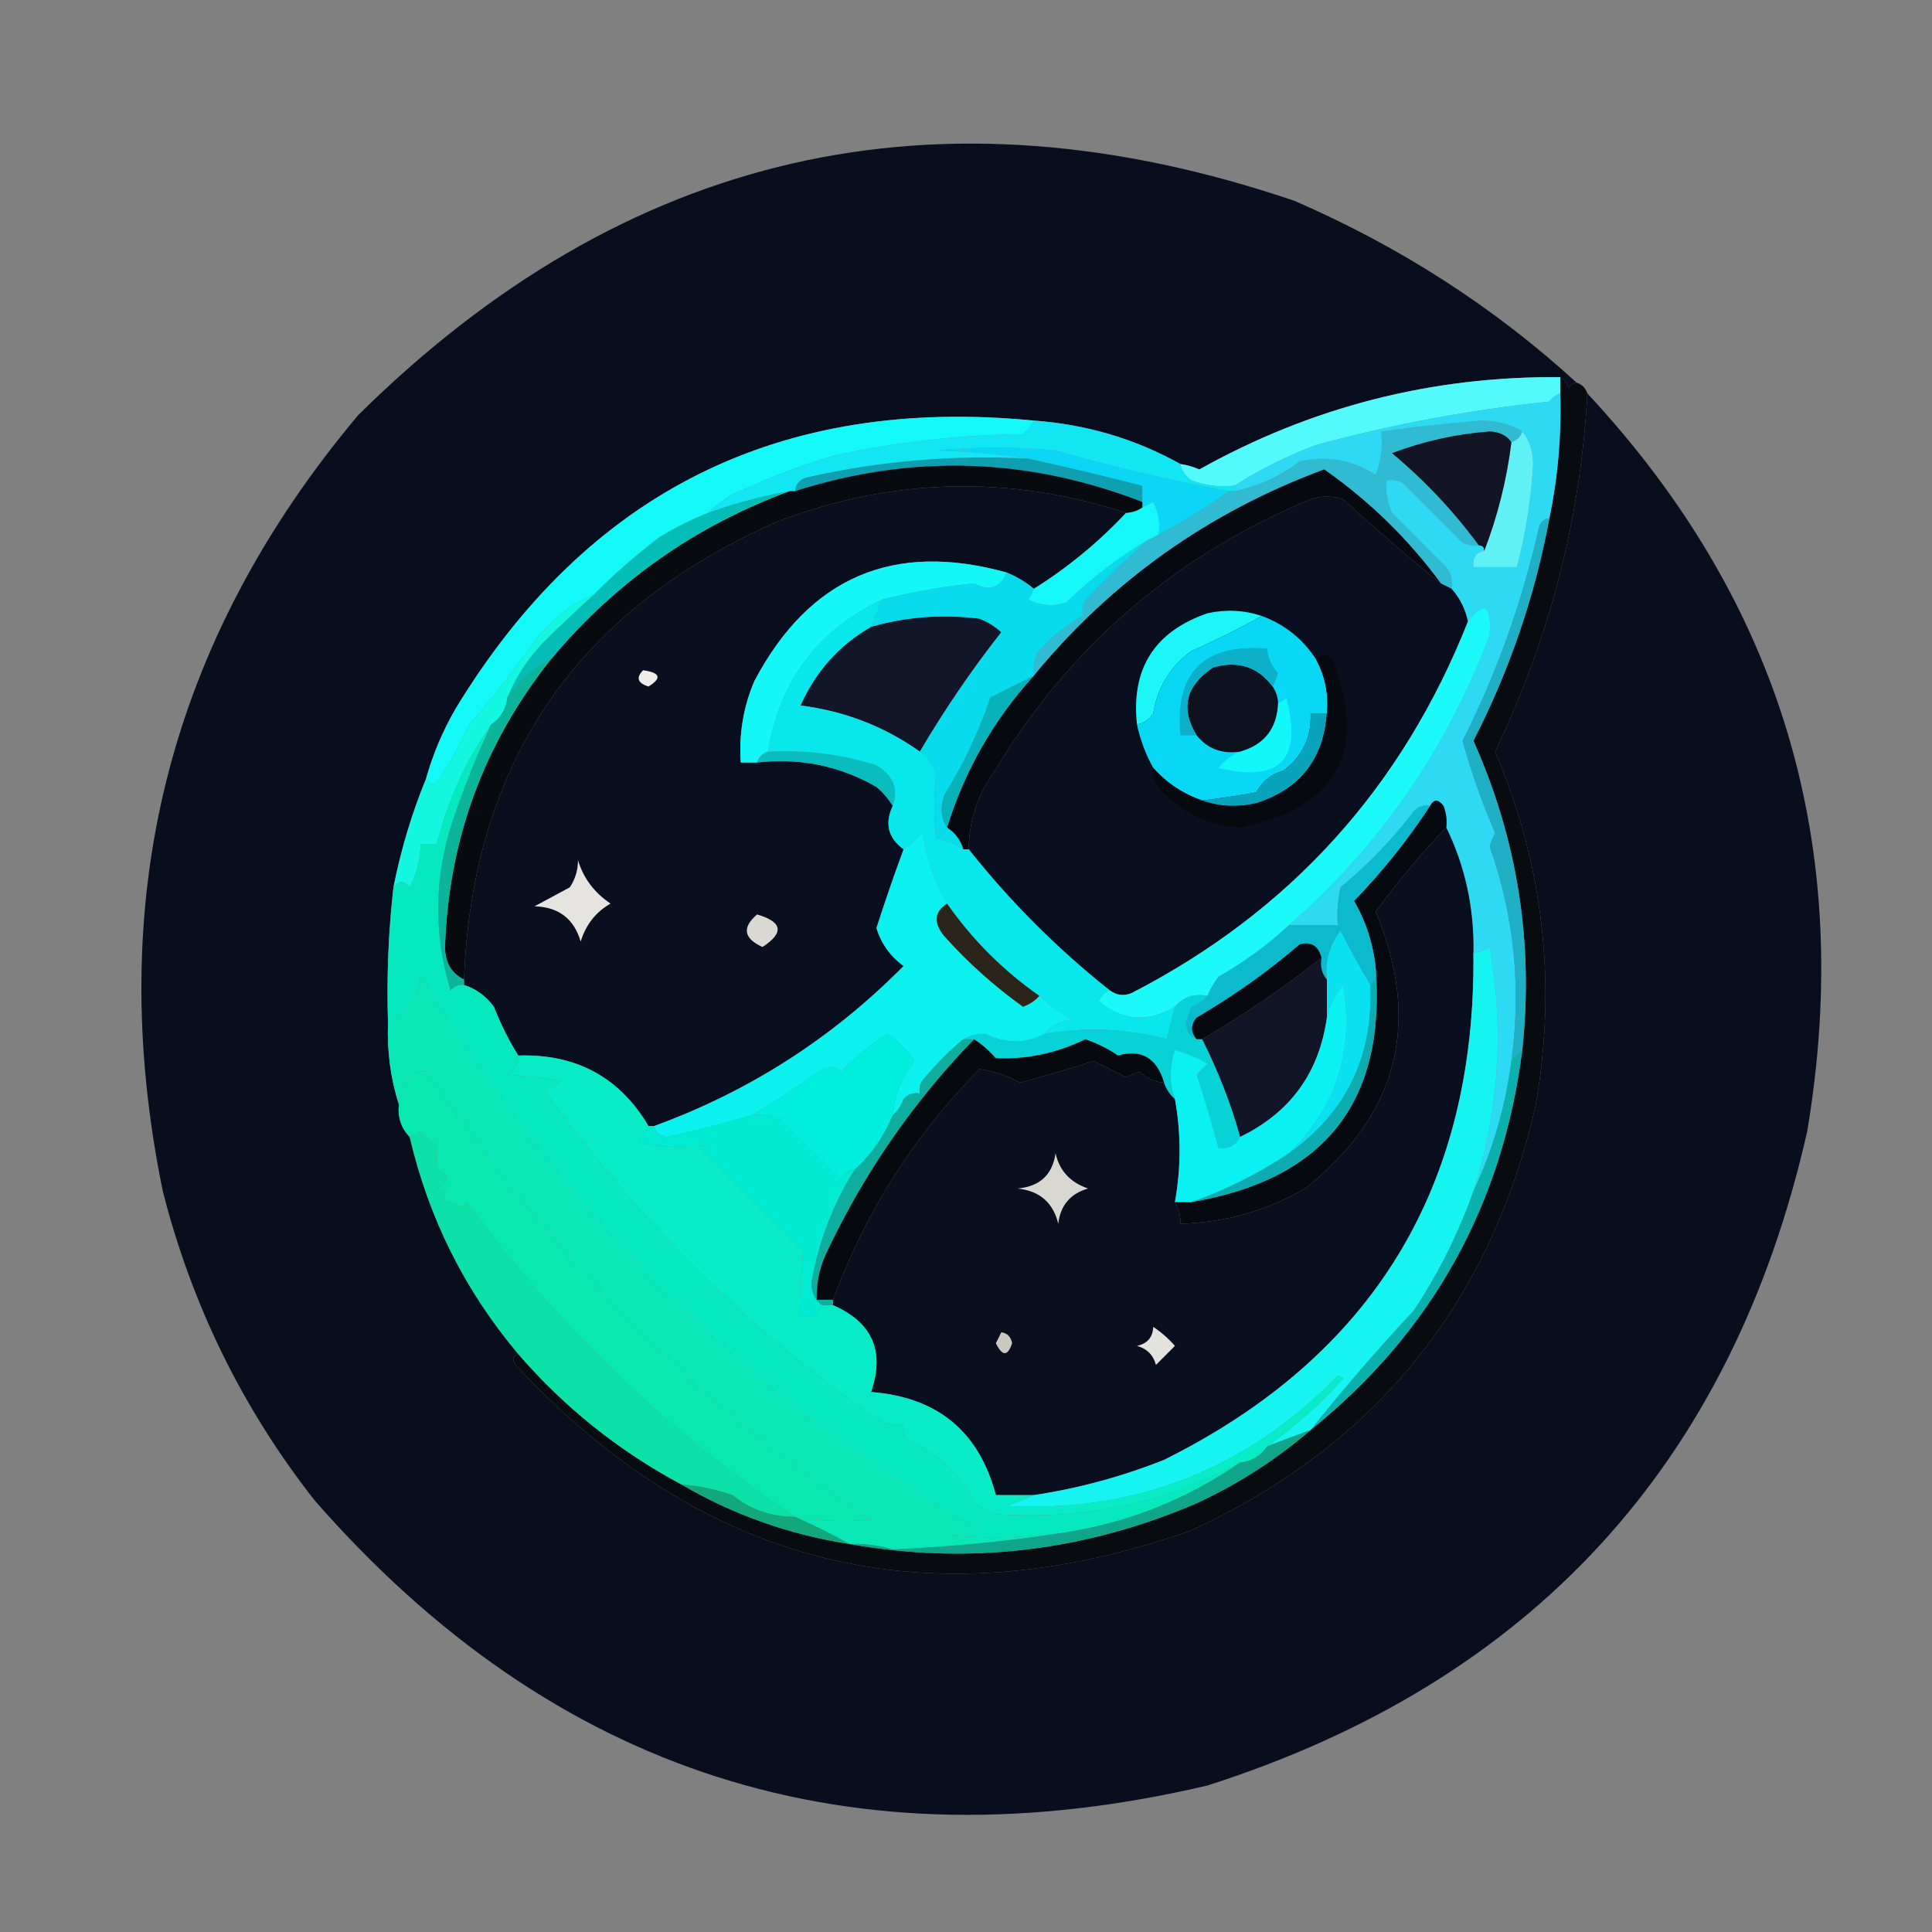 <svg xmlns="http://www.w3.org/2000/svg" xmlns:xlink="http://www.w3.org/1999/xlink" version="1.1" width="356px" height="356px" style="shape-rendering:geometricPrecision; text-rendering:geometricPrecision; image-rendering:optimizeQuality; fill-rule:evenodd; clip-rule:evenodd">

<rect width="100%" height="100%" fill="#808080" stroke="none"/>

<g><path style="opacity:1" fill="#090e1f" d="M 290.5,70.5 C 289.883,70.611 289.383,70.944 289,71.5C 288.722,70.584 288.222,69.918 287.5,69.5C 263.821,69.295 241.654,74.961 221,86.5C 219.862,86.011 218.695,85.677 217.5,85.5C 209.192,80.866 200.192,78.199 190.5,77.5C 143.801,72.933 108.301,90.6 84,130.5C 81.597,134.635 79.763,138.968 78.5,143.5C 75.881,149.881 73.881,156.548 72.5,163.5C 71.56,171.779 71.227,180.112 71.5,188.5C 71.302,193.75 71.969,198.75 73.5,203.5C 73.259,205.898 73.926,207.898 75.5,209.5C 79,224.501 85.667,237.834 95.5,249.5C 94.475,249.897 94.308,250.563 95,251.5C 129.715,288.847 171.215,299.014 219.5,282C 253.544,266.286 274.711,240.119 283,203.5C 286.881,181.065 284.381,159.398 275.5,138.5C 285.58,117.51 291.247,95.51 292.5,72.5C 328.279,110.905 341.779,156.238 333,208.5C 319.131,269.703 282.298,309.87 222.5,329C 156.945,344.415 102.112,326.915 58,276.5C 44.701,259.567 35.367,240.567 30,219.5C 19,165.832 31,118.166 66,76.5C 115.199,27.828 172.699,14.661 238.5,37C 258.024,45.469 275.357,56.635 290.5,70.5 Z"/></g>
<g><path style="opacity:1" fill="#080c11" d="M 287.5,69.5 C 288.222,69.918 288.722,70.584 289,71.5C 289.383,70.944 289.883,70.611 290.5,70.5C 291.5,70.833 292.167,71.5 292.5,72.5C 291.247,95.51 285.58,117.51 275.5,138.5C 284.381,159.398 286.881,181.065 283,203.5C 274.711,240.119 253.544,266.286 219.5,282C 171.215,299.014 129.715,288.847 95,251.5C 94.308,250.563 94.475,249.897 95.5,249.5C 104.008,259.339 114.008,267.339 125.5,273.5C 135.07,279.109 145.403,282.775 156.5,284.5C 178.446,288.389 199.779,285.889 220.5,277C 228.212,273.425 235.212,268.925 241.5,263.5C 263.832,245.515 276.832,222.182 280.5,193.5C 282.625,173.711 279.625,154.711 271.5,136.5C 278.163,123.51 282.83,109.843 285.5,95.5C 287.065,87.925 287.732,80.259 287.5,72.5C 287.5,71.5 287.5,70.5 287.5,69.5 Z"/></g>
<g><path style="opacity:1" fill="#13f9f7" d="M 190.5,77.5 C 190.047,78.458 189.381,79.292 188.5,80C 176.68,80.135 165.013,81.468 153.5,84C 147.978,85.617 142.645,87.617 137.5,90C 134.761,91.026 132.428,92.526 130.5,94.5C 127.411,95.739 124.411,97.239 121.5,99C 117.2,102.292 113.2,105.792 109.5,109.5C 105.431,111.299 101.931,113.966 99,117.5C 95.057,123.077 90.89,128.411 86.5,133.5C 84.916,137.003 83.083,140.336 81,143.5C 80.023,144.774 79.189,144.774 78.5,143.5C 79.763,138.968 81.597,134.635 84,130.5C 108.301,90.6 143.801,72.933 190.5,77.5 Z"/></g>
<g><path style="opacity:1" fill="#53fafb" d="M 287.5,69.5 C 287.5,70.5 287.5,71.5 287.5,72.5C 286.711,72.783 286.044,73.283 285.5,74C 270.898,75.521 256.564,78.188 242.5,82C 237.16,84.003 232.16,86.503 227.5,89.5C 224.753,89.813 222.086,89.48 219.5,88.5C 218.388,87.735 217.721,86.735 217.5,85.5C 218.695,85.677 219.862,86.011 221,86.5C 241.654,74.961 263.821,69.295 287.5,69.5 Z"/></g>
<g><path style="opacity:1" fill="#0ea0b1" d="M 189.5,84.5 C 196.418,86.021 203.418,87.688 210.5,89.5C 210.5,90.5 210.5,91.5 210.5,92.5C 189.368,84.293 168.035,83.626 146.5,90.5C 146.577,89.25 147.244,88.417 148.5,88C 161.989,84.933 175.655,83.766 189.5,84.5 Z"/></g>
<g><path style="opacity:1" fill="#0a0f1f" d="M 207.5,94.5 C 202.421,99.915 196.754,104.582 190.5,108.5C 189.035,107.263 187.368,106.263 185.5,105.5C 164.628,99.686 149.128,106.353 139,125.5C 136.967,130.295 136.134,135.295 136.5,140.5C 137.5,140.5 138.5,140.5 139.5,140.5C 147.352,139.596 154.685,141.096 161.5,145C 162.71,146.039 163.71,147.206 164.5,148.5C 162.974,151.728 163.64,154.394 166.5,156.5C 164.742,161.273 163.076,166.106 161.5,171C 162.376,173.879 164.042,176.213 166.5,178C 153.389,191.274 138.056,201.107 120.5,207.5C 120.167,207.5 119.833,207.5 119.5,207.5C 114.164,198.495 106.164,194.161 95.5,194.5C 93.81,191.815 92.31,188.815 91,185.5C 89.549,183.536 87.716,182.203 85.5,181.5C 85.5,181.167 85.5,180.833 85.5,180.5C 87.055,140.397 106.389,112.23 143.5,96C 164.684,88.016 186.017,87.516 207.5,94.5 Z"/></g>
<g><path style="opacity:1" fill="#0bd6f5" d="M 226.5,90.5 C 222.392,93.459 218.059,96.126 213.5,98.5C 213.799,96.396 213.466,94.396 212.5,92.5C 211.817,92.863 211.15,93.196 210.5,93.5C 210.5,93.167 210.5,92.833 210.5,92.5C 210.5,91.5 210.5,90.5 210.5,89.5C 203.418,87.688 196.418,86.021 189.5,84.5C 184.015,83.673 178.348,83.173 172.5,83C 179.833,82.333 187.167,82.333 194.5,83C 205.11,86.042 215.777,88.542 226.5,90.5 Z"/></g>
<g><path style="opacity:1" fill="#13e6f3" d="M 190.5,77.5 C 200.192,78.199 209.192,80.866 217.5,85.5C 217.721,86.735 218.388,87.735 219.5,88.5C 222.086,89.48 224.753,89.813 227.5,89.5C 227.5,89.833 227.5,90.167 227.5,90.5C 227.167,90.5 226.833,90.5 226.5,90.5C 215.777,88.542 205.11,86.042 194.5,83C 187.167,82.333 179.833,82.333 172.5,83C 178.348,83.173 184.015,83.673 189.5,84.5C 175.655,83.766 161.989,84.933 148.5,88C 147.244,88.417 146.577,89.25 146.5,90.5C 146.167,90.5 145.833,90.5 145.5,90.5C 140.466,91.395 135.466,92.728 130.5,94.5C 132.428,92.526 134.761,91.026 137.5,90C 142.645,87.617 147.978,85.617 153.5,84C 165.013,81.468 176.68,80.135 188.5,80C 189.381,79.292 190.047,78.458 190.5,77.5 Z"/></g>
<g><path style="opacity:1" fill="#31bbd3" d="M 280.5,79.5 C 280.167,80.5 279.5,81.167 278.5,81.5C 277.666,80.252 276.333,79.585 274.5,79.5C 268.274,79.98 262.274,81.314 256.5,83.5C 262.531,88.531 267.865,94.198 272.5,100.5C 271.448,100.649 270.448,100.483 269.5,100C 265.833,96.333 262.167,92.667 258.5,89C 257.552,88.517 256.552,88.35 255.5,88.5C 255.318,90.591 255.652,92.591 256.5,94.5C 259.86,97.86 263.194,101.194 266.5,104.5C 267.429,105.689 267.762,107.022 267.5,108.5C 266.833,108.167 266.167,107.833 265.5,107.5C 259.501,99.334 252.334,92.334 244,86.5C 222.703,94.389 204.869,107.056 190.5,124.5C 190.343,123.127 190.51,121.793 191,120.5C 193.475,117.505 196.308,115.172 199.5,113.5C 199.351,112.448 199.517,111.448 200,110.5C 203.729,106.602 207.562,102.935 211.5,99.5C 212.167,99.167 212.833,98.833 213.5,98.5C 218.059,96.126 222.392,93.459 226.5,90.5C 226.833,90.5 227.167,90.5 227.5,90.5C 231.938,89.562 235.938,87.728 239.5,85C 244.561,83.911 249.228,84.744 253.5,87.5C 254.48,84.913 254.813,82.247 254.5,79.5C 260.638,78.64 266.805,77.973 273,77.5C 275.929,77.525 278.429,78.191 280.5,79.5 Z"/></g>
<g><path style="opacity:1" fill="#0a0f1f" d="M 265.5,107.5 C 266.167,107.833 266.833,108.167 267.5,108.5C 269.025,110.216 270.025,112.216 270.5,114.5C 258.39,145.108 237.724,167.941 208.5,183C 207.072,183.579 205.738,183.412 204.5,182.5C 194.86,174.86 186.194,166.194 178.5,156.5C 178.543,151.403 180.043,146.736 183,142.5C 196.937,119.231 216.437,102.397 241.5,92C 243.5,91.333 245.5,91.333 247.5,92C 253.392,97.399 259.392,102.566 265.5,107.5 Z"/></g>
<g><path style="opacity:1" fill="#15f8f9" d="M 213.5,98.5 C 212.833,98.833 212.167,99.167 211.5,99.5C 206.11,102.71 201.11,106.544 196.5,111C 194.098,111.814 191.765,111.647 189.5,110.5C 189.863,109.817 190.196,109.15 190.5,108.5C 196.754,104.582 202.421,99.915 207.5,94.5C 208.609,94.443 209.609,94.11 210.5,93.5C 211.15,93.196 211.817,92.863 212.5,92.5C 213.466,94.396 213.799,96.396 213.5,98.5 Z"/></g>
<g><path style="opacity:1" fill="#13f8f7" d="M 185.5,105.5 C 184.312,108.341 182.312,109.008 179.5,107.5C 173.735,108.083 168.069,109.083 162.5,110.5C 150.685,116.094 143.685,125.428 141.5,138.5C 140.5,138.833 139.833,139.5 139.5,140.5C 138.5,140.5 137.5,140.5 136.5,140.5C 136.134,135.295 136.967,130.295 139,125.5C 149.128,106.353 164.628,99.686 185.5,105.5 Z"/></g>
<g><path style="opacity:1" fill="#06090f" d="M 265.5,107.5 C 259.392,102.566 253.392,97.399 247.5,92C 245.5,91.333 243.5,91.333 241.5,92C 216.437,102.397 196.937,119.231 183,142.5C 180.043,146.736 178.543,151.403 178.5,156.5C 178.167,156.5 177.833,156.5 177.5,156.5C 176.974,154.77 175.974,153.436 174.5,152.5C 177.758,141.984 183.092,132.65 190.5,124.5C 204.869,107.056 222.703,94.389 244,86.5C 252.334,92.334 259.501,99.334 265.5,107.5 Z"/></g>
<g><path style="opacity:1" fill="#070b0f" d="M 210.5,92.5 C 210.5,92.833 210.5,93.167 210.5,93.5C 209.609,94.11 208.609,94.443 207.5,94.5C 186.017,87.516 164.684,88.016 143.5,96C 106.389,112.23 87.055,140.397 85.5,180.5C 83.175,179.345 82.008,177.345 82,174.5C 82.658,154.693 89.158,137.026 101.5,121.5C 113.414,107.251 128.081,96.918 145.5,90.5C 145.833,90.5 146.167,90.5 146.5,90.5C 168.035,83.626 189.368,84.293 210.5,92.5 Z"/></g>
<g><path style="opacity:1" fill="#04bdb6" d="M 145.5,90.5 C 128.081,96.918 113.414,107.251 101.5,121.5C 98.19,123.171 95.523,125.504 93.5,128.5C 95.024,124.798 97.19,121.464 100,118.5C 103.145,115.368 106.312,112.368 109.5,109.5C 113.2,105.792 117.2,102.292 121.5,99C 124.411,97.239 127.411,95.739 130.5,94.5C 135.466,92.728 140.466,91.395 145.5,90.5 Z"/></g>
<g><path style="opacity:1" fill="#131629" d="M 169.5,138.5 C 162.954,133.854 155.621,131.02 147.5,130C 150.304,123.701 154.637,118.868 160.5,115.5C 167.04,113.628 173.706,113.128 180.5,114C 182.002,114.583 183.335,115.416 184.5,116.5C 178.996,123.515 173.996,130.849 169.5,138.5 Z"/></g>
<g><path style="opacity:1" fill="#1cf6f6" d="M 232.5,113.5 C 228.39,115.808 224.057,117.975 219.5,120C 215.598,122.867 213.264,126.701 212.5,131.5C 211.735,132.612 210.735,133.279 209.5,133.5C 208.398,123.202 212.731,116.369 222.5,113C 225.924,112.253 229.257,112.42 232.5,113.5 Z"/></g>
<g><path style="opacity:1" fill="#08dcec" d="M 211.5,99.5 C 207.562,102.935 203.729,106.602 200,110.5C 199.517,111.448 199.351,112.448 199.5,113.5C 196.308,115.172 193.475,117.505 191,120.5C 190.51,121.793 190.343,123.127 190.5,124.5C 187.833,125.833 185.167,127.167 182.5,128.5C 180.384,134.8 177.55,140.8 174,146.5C 173.211,148.712 173.378,150.712 174.5,152.5C 175.974,153.436 176.974,154.77 177.5,156.5C 175.989,155.498 174.322,154.831 172.5,154.5C 172.049,150.589 172.049,146.756 172.5,143C 172.101,141.019 171.101,139.519 169.5,138.5C 173.996,130.849 178.996,123.515 184.5,116.5C 183.335,115.416 182.002,114.583 180.5,114C 173.706,113.128 167.04,113.628 160.5,115.5C 161.167,113.833 161.833,112.167 162.5,110.5C 168.069,109.083 173.735,108.083 179.5,107.5C 182.312,109.008 184.312,108.341 185.5,105.5C 187.368,106.263 189.035,107.263 190.5,108.5C 190.196,109.15 189.863,109.817 189.5,110.5C 191.765,111.647 194.098,111.814 196.5,111C 201.11,106.544 206.11,102.71 211.5,99.5 Z"/></g>
<g><path style="opacity:1" fill="#eeedea" d="M 118.5,123.5 C 121.674,123.952 122.007,124.952 119.5,126.5C 117.481,125.867 117.147,124.867 118.5,123.5 Z"/></g>
<g><path style="opacity:1" fill="#08d8f3" d="M 232.5,113.5 C 236.724,115.057 240.057,117.724 242.5,121.5C 244.181,124.582 244.848,127.915 244.5,131.5C 243.5,131.5 242.5,131.5 241.5,131.5C 241.652,135.883 239.985,139.383 236.5,142C 234.246,142.624 232.579,143.957 231.5,146C 228.173,146.61 224.839,147.11 221.5,147.5C 217.927,146.243 214.927,144.243 212.5,141.5C 211.108,138.993 210.108,136.327 209.5,133.5C 210.735,133.279 211.735,132.612 212.5,131.5C 213.264,126.701 215.598,122.867 219.5,120C 224.057,117.975 228.39,115.808 232.5,113.5 Z"/></g>
<g><path style="opacity:1" fill="#12f8f9" d="M 228.5,138.5 C 232.979,137.225 235.312,134.225 235.5,129.5C 236.117,129.389 236.617,129.056 237,128.5C 240.049,139.95 235.882,144.283 224.5,141.5C 225.624,140.141 226.958,139.141 228.5,138.5 Z"/></g>
<g><path style="opacity:1" fill="#0d121e" d="M 234.5,126.5 C 235.11,127.391 235.443,128.391 235.5,129.5C 235.312,134.225 232.979,137.225 228.5,138.5C 225.169,138.982 222.503,137.982 220.5,135.5C 217.459,130.557 218.459,126.391 223.5,123C 228.084,121.663 231.751,122.829 234.5,126.5 Z"/></g>
<g><path style="opacity:1" fill="#0dafc9" d="M 234.5,126.5 C 231.751,122.829 228.084,121.663 223.5,123C 218.459,126.391 217.459,130.557 220.5,135.5C 219.5,135.5 218.5,135.5 217.5,135.5C 216.434,123.899 221.767,118.566 233.5,119.5C 233.626,121.2 234.293,122.7 235.5,124C 235.257,124.902 234.923,125.735 234.5,126.5 Z"/></g>
<g><path style="opacity:1" fill="#09bcbe" d="M 141.5,138.5 C 148.322,138.124 154.988,138.957 161.5,141C 164.627,142.907 165.627,145.407 164.5,148.5C 163.71,147.206 162.71,146.039 161.5,145C 154.685,141.096 147.352,139.596 139.5,140.5C 139.833,139.5 140.5,138.833 141.5,138.5 Z"/></g>
<g><path style="opacity:1" fill="#2ed9f4" d="M 287.5,72.5 C 287.732,80.259 287.065,87.925 285.5,95.5C 284.414,95.62 283.747,96.287 283.5,97.5C 280.37,111.237 275.703,124.237 269.5,136.5C 271.088,142.263 273.088,147.929 275.5,153.5C 275.069,154.293 274.735,155.127 274.5,156C 279.011,168.864 280.344,182.03 278.5,195.5C 277.385,203.978 275.052,211.978 271.5,219.5C 276.201,204.75 277.201,189.75 274.5,174.5C 273.583,175.127 272.583,175.461 271.5,175.5C 271.641,167.311 269.975,159.644 266.5,152.5C 266.657,151.127 266.49,149.793 266,148.5C 265.023,147.226 264.189,147.226 263.5,148.5C 262.325,148.281 261.325,148.614 260.5,149.5C 256.589,154.665 252.089,159.332 247,163.5C 246.503,165.81 246.337,168.143 246.5,170.5C 243.5,170.5 240.5,170.5 237.5,170.5C 254.266,155.873 266.599,138.039 274.5,117C 274.837,111.425 273.503,110.591 270.5,114.5C 270.025,112.216 269.025,110.216 267.5,108.5C 267.762,107.022 267.429,105.689 266.5,104.5C 263.194,101.194 259.86,97.86 256.5,94.5C 255.652,92.591 255.318,90.591 255.5,88.5C 256.552,88.35 257.552,88.517 258.5,89C 262.167,92.667 265.833,96.333 269.5,100C 270.448,100.483 271.448,100.649 272.5,100.5C 273.167,100.5 273.5,100.833 273.5,101.5C 271.952,101.821 271.285,102.821 271.5,104.5C 274.167,104.5 276.833,104.5 279.5,104.5C 281.149,98.292 282.149,91.958 282.5,85.5C 282.461,83.048 281.794,81.048 280.5,79.5C 278.429,78.191 275.929,77.525 273,77.5C 266.805,77.973 260.638,78.64 254.5,79.5C 254.813,82.247 254.48,84.913 253.5,87.5C 249.228,84.744 244.561,83.911 239.5,85C 235.938,87.728 231.938,89.562 227.5,90.5C 227.5,90.167 227.5,89.833 227.5,89.5C 232.16,86.503 237.16,84.003 242.5,82C 256.564,78.188 270.898,75.521 285.5,74C 286.044,73.283 286.711,72.783 287.5,72.5 Z"/></g>
<g><path style="opacity:1" fill="#60f1f6" d="M 280.5,79.5 C 281.794,81.048 282.461,83.048 282.5,85.5C 282.149,91.958 281.149,98.292 279.5,104.5C 276.833,104.5 274.167,104.5 271.5,104.5C 271.285,102.821 271.952,101.821 273.5,101.5C 275.958,95.108 277.625,88.441 278.5,81.5C 279.5,81.167 280.167,80.5 280.5,79.5 Z"/></g>
<g><path style="opacity:1" fill="#131525" d="M 278.5,81.5 C 277.625,88.441 275.958,95.108 273.5,101.5C 273.5,100.833 273.167,100.5 272.5,100.5C 267.865,94.198 262.531,88.531 256.5,83.5C 262.274,81.314 268.274,79.98 274.5,79.5C 276.333,79.585 277.666,80.252 278.5,81.5 Z"/></g>
<g><path style="opacity:1" fill="#07b2bb" d="M 190.5,124.5 C 183.092,132.65 177.758,141.984 174.5,152.5C 173.378,150.712 173.211,148.712 174,146.5C 177.55,140.8 180.384,134.8 182.5,128.5C 185.167,127.167 187.833,125.833 190.5,124.5 Z"/></g>
<g><path style="opacity:1" fill="#09a4b9" d="M 244.5,131.5 C 243.865,139.947 239.532,145.447 231.5,148C 227.973,148.808 224.64,148.641 221.5,147.5C 224.839,147.11 228.173,146.61 231.5,146C 232.579,143.957 234.246,142.624 236.5,142C 239.985,139.383 241.652,135.883 241.5,131.5C 242.5,131.5 243.5,131.5 244.5,131.5 Z"/></g>
<g><path style="opacity:1" fill="#06090f" d="M 212.5,141.5 C 214.927,144.243 217.927,146.243 221.5,147.5C 224.64,148.641 227.973,148.808 231.5,148C 239.532,145.447 243.865,139.947 244.5,131.5C 244.848,127.915 244.181,124.582 242.5,121.5C 243.575,120.438 244.575,120.438 245.5,121.5C 252.142,138.547 246.476,148.881 228.5,152.5C 222.168,152.084 217.001,149.417 213,144.5C 212.517,143.552 212.351,142.552 212.5,141.5 Z"/></g>
<g><path style="opacity:1" fill="#1cf9f9" d="M 237.5,170.5 C 233.589,174.134 229.256,177.301 224.5,180C 223.695,181.113 223.028,182.279 222.5,183.5C 219.99,183.054 217.99,183.72 216.5,185.5C 211.554,188.463 206.888,188.13 202.5,184.5C 202.855,183.478 203.522,182.811 204.5,182.5C 205.738,183.412 207.072,183.579 208.5,183C 237.724,167.941 258.39,145.108 270.5,114.5C 273.503,110.591 274.837,111.425 274.5,117C 266.599,138.039 254.266,155.873 237.5,170.5 Z"/></g>
<g><path style="opacity:1" fill="#1fb0c6" d="M 285.5,95.5 C 282.83,109.843 278.163,123.51 271.5,136.5C 279.625,154.711 282.625,173.711 280.5,193.5C 279.833,194.167 279.167,194.833 278.5,195.5C 280.344,182.03 279.011,168.864 274.5,156C 274.735,155.127 275.069,154.293 275.5,153.5C 273.088,147.929 271.088,142.263 269.5,136.5C 275.703,124.237 280.37,111.237 283.5,97.5C 283.747,96.287 284.414,95.62 285.5,95.5 Z"/></g>
<g><path style="opacity:1" fill="#06090f" d="M 266.5,152.5 C 261.823,157.336 257.49,162.503 253.5,168C 261.983,188.403 257.65,205.403 240.5,219C 233.373,223.098 225.707,225.265 217.5,225.5C 217.567,224.041 217.234,222.708 216.5,221.5C 217.5,221.5 218.5,221.5 219.5,221.5C 244.029,217.389 255.362,203.056 253.5,178.5C 253.075,174.059 251.742,169.892 249.5,166C 254.746,160.592 259.413,154.758 263.5,148.5C 264.189,147.226 265.023,147.226 266,148.5C 266.49,149.793 266.657,151.127 266.5,152.5 Z"/></g>
<g><path style="opacity:1" fill="#13f6df" d="M 109.5,109.5 C 106.312,112.368 103.145,115.368 100,118.5C 97.19,121.464 95.024,124.798 93.5,128.5C 93.25,130.674 92.25,132.341 90.5,133.5C 85.833,140.144 82.499,147.477 80.5,155.5C 79.5,155.5 78.5,155.5 77.5,155.5C 77.461,158.321 76.795,160.988 75.5,163.5C 74.473,162.209 73.473,162.209 72.5,163.5C 73.881,156.548 75.881,149.881 78.5,143.5C 79.189,144.774 80.023,144.774 81,143.5C 83.083,140.336 84.916,137.003 86.5,133.5C 90.89,128.411 95.057,123.077 99,117.5C 101.931,113.966 105.431,111.299 109.5,109.5 Z"/></g>
<g><path style="opacity:1" fill="#0a0f1f" d="M 266.5,152.5 C 269.975,159.644 271.641,167.311 271.5,175.5C 272,218.684 253,249.85 214.5,269C 206.734,272.09 198.734,274.256 190.5,275.5C 188.167,275.5 185.833,275.5 183.5,275.5C 180.405,263.768 172.738,257.435 160.5,256.5C 163.076,248.988 160.743,243.654 153.5,240.5C 153.5,240.167 153.5,239.833 153.5,239.5C 159.45,223.386 168.45,209.219 180.5,197C 183.089,197.368 185.589,198.201 188,199.5C 192.527,198.269 197.027,196.935 201.5,195.5C 203.477,196.46 205.477,197.46 207.5,198.5C 208.293,198.069 209.127,197.735 210,197.5C 211.3,198.707 212.8,199.374 214.5,199.5C 214.932,200.71 215.599,201.71 216.5,202.5C 217.637,208.815 217.637,215.148 216.5,221.5C 217.234,222.708 217.567,224.041 217.5,225.5C 225.707,225.265 233.373,223.098 240.5,219C 257.65,205.403 261.983,188.403 253.5,168C 257.49,162.503 261.823,157.336 266.5,152.5 Z"/></g>
<g><path style="opacity:1" fill="#08e8ec" d="M 162.5,110.5 C 161.833,112.167 161.167,113.833 160.5,115.5C 154.637,118.868 150.304,123.701 147.5,130C 155.621,131.02 162.954,133.854 169.5,138.5C 171.101,139.519 172.101,141.019 172.5,143C 172.049,146.756 172.049,150.589 172.5,154.5C 174.322,154.831 175.989,155.498 177.5,156.5C 177.833,156.5 178.167,156.5 178.5,156.5C 186.194,166.194 194.86,174.86 204.5,182.5C 203.522,182.811 202.855,183.478 202.5,184.5C 206.888,188.13 211.554,188.463 216.5,185.5C 216.005,187.482 215.505,189.482 215,191.5C 207.579,189.535 200.079,189.201 192.5,190.5C 193.681,188.933 195.347,188.099 197.5,188C 195.34,186.668 193.34,185.168 191.5,183.5C 184.833,178.833 179.167,173.167 174.5,166.5C 172.226,162.503 170.726,158.17 170,153.5C 168.855,154.636 167.688,155.636 166.5,156.5C 163.64,154.394 162.974,151.728 164.5,148.5C 165.627,145.407 164.627,142.907 161.5,141C 154.988,138.957 148.322,138.124 141.5,138.5C 143.685,125.428 150.685,116.094 162.5,110.5 Z"/></g>
<g><path style="opacity:1" fill="#e5e4e1" d="M 106.5,158.5 C 107.506,161.816 109.506,164.483 112.5,166.5C 109.776,168.066 107.942,170.399 107,173.5C 105.772,169.296 102.939,167.13 98.5,167C 100.649,165.836 102.815,164.67 105,163.5C 106.009,161.975 106.509,160.308 106.5,158.5 Z"/></g>
<g><path style="opacity:1" fill="#0bf1ef" d="M 174.5,166.5 C 172.153,168.03 171.986,170.03 174,172.5C 178.386,177.389 183.22,181.722 188.5,185.5C 189.739,185.058 190.739,184.391 191.5,183.5C 193.34,185.168 195.34,186.668 197.5,188C 195.347,188.099 193.681,188.933 192.5,190.5C 189.034,192.357 185.367,192.357 181.5,190.5C 179.955,190.511 178.622,190.844 177.5,191.5C 174.945,193.606 172.612,195.94 170.5,198.5C 169.614,199.325 169.281,200.325 169.5,201.5C 168.325,201.281 167.325,201.614 166.5,202.5C 166.058,203.739 165.391,204.739 164.5,205.5C 164.854,201.77 166.187,198.437 168.5,195.5C 167.167,193.5 165.5,191.833 163.5,190.5C 160.391,192.475 157.557,194.808 155,197.5C 153.951,196.483 152.784,196.316 151.5,197C 147.261,200.09 142.928,202.923 138.5,205.5C 133.408,206.99 128.242,208.324 123,209.5C 121.624,209.316 120.791,208.649 120.5,207.5C 138.056,201.107 153.389,191.274 166.5,178C 164.042,176.213 162.376,173.879 161.5,171C 163.076,166.106 164.742,161.273 166.5,156.5C 167.688,155.636 168.855,154.636 170,153.5C 170.726,158.17 172.226,162.503 174.5,166.5 Z"/></g>
<g><path style="opacity:1" fill="#0cb599" d="M 101.5,121.5 C 89.158,137.026 82.658,154.693 82,174.5C 82.008,177.345 83.175,179.345 85.5,180.5C 85.5,180.833 85.5,181.167 85.5,181.5C 84.504,181.414 83.671,181.748 83,182.5C 79.667,171.465 80,160.465 84,149.5C 85.903,144.032 88.07,138.699 90.5,133.5C 92.25,132.341 93.25,130.674 93.5,128.5C 95.523,125.504 98.19,123.171 101.5,121.5 Z"/></g>
<g><path style="opacity:1" fill="#2b241a" d="M 174.5,166.5 C 179.167,173.167 184.833,178.833 191.5,183.5C 190.739,184.391 189.739,185.058 188.5,185.5C 183.22,181.722 178.386,177.389 174,172.5C 171.986,170.03 172.153,168.03 174.5,166.5 Z"/></g>
<g><path style="opacity:1" fill="#dad8d3" d="M 139.5,168.5 C 144.197,169.874 144.531,171.874 140.5,174.5C 137.025,172.916 136.692,170.916 139.5,168.5 Z"/></g>
<g><path style="opacity:1" fill="#0bbbcd" d="M 263.5,148.5 C 259.413,154.758 254.746,160.592 249.5,166C 251.742,169.892 253.075,174.059 253.5,178.5C 253.737,179.791 253.404,180.791 252.5,181.5C 250.584,178.293 248.751,174.96 247,171.5C 244.983,174.144 244.15,177.144 244.5,180.5C 243.566,179.432 243.232,178.099 243.5,176.5C 242.948,174.297 241.615,173.464 239.5,174C 233.584,179.083 227.25,183.583 220.5,187.5C 219.374,188.808 219.374,190.142 220.5,191.5C 219.307,191.03 218.64,190.03 218.5,188.5C 218.833,187.5 219.167,186.5 219.5,185.5C 220.739,185.058 221.739,184.391 222.5,183.5C 223.028,182.279 223.695,181.113 224.5,180C 229.256,177.301 233.589,174.134 237.5,170.5C 240.5,170.5 243.5,170.5 246.5,170.5C 246.337,168.143 246.503,165.81 247,163.5C 252.089,159.332 256.589,154.665 260.5,149.5C 261.325,148.614 262.325,148.281 263.5,148.5 Z"/></g>
<g><path style="opacity:1" fill="#15f4f1" d="M 271.5,219.5 C 268.753,227.26 265.086,234.594 260.5,241.5C 253.851,248.634 247.518,255.967 241.5,263.5C 238.86,264.448 236.193,265.448 233.5,266.5C 238.568,262.941 243.234,258.774 247.5,254C 247.167,253.833 246.833,253.667 246.5,253.5C 229.748,270.713 209.415,278.713 185.5,277.5C 187.291,276.83 188.958,276.163 190.5,275.5C 198.734,274.256 206.734,272.09 214.5,269C 253,249.85 272,218.684 271.5,175.5C 272.583,175.461 273.583,175.127 274.5,174.5C 277.201,189.75 276.201,204.75 271.5,219.5 Z"/></g>
<g><path style="opacity:1" fill="#121427" d="M 243.5,176.5 C 243.232,178.099 243.566,179.432 244.5,180.5C 244.5,182.833 244.5,185.167 244.5,187.5C 243.072,197.695 237.739,205.028 228.5,209.5C 226.83,203.452 224.496,197.452 221.5,191.5C 229.209,186.984 236.542,181.984 243.5,176.5 Z"/></g>
<g><path style="opacity:1" fill="#09e1f0" d="M 252.5,181.5 C 253.072,194.686 248.072,205.02 237.5,212.5C 246.208,204.032 249.541,193.699 247.5,181.5C 246.016,183.282 245.016,185.282 244.5,187.5C 244.5,185.167 244.5,182.833 244.5,180.5C 244.15,177.144 244.983,174.144 247,171.5C 248.751,174.96 250.584,178.293 252.5,181.5 Z"/></g>
<g><path style="opacity:1" fill="#09e7b7" d="M 195.5,282.5 C 185.366,284.05 175.033,285.05 164.5,285.5C 161.885,284.731 159.219,284.397 156.5,284.5C 153.251,282.668 149.918,281.001 146.5,279.5C 151.149,280.295 155.816,280.461 160.5,280C 127.622,258.122 100.456,230.622 79,197.5C 75.158,197.182 73.324,199.182 73.5,203.5C 71.969,198.75 71.302,193.75 71.5,188.5C 75.211,186.772 77.211,183.772 77.5,179.5C 102.632,222.798 136.965,256.965 180.5,282C 178.833,282.333 177.167,282.667 175.5,283C 182.18,283.474 188.846,283.307 195.5,282.5 Z"/></g>
<g><path style="opacity:1" fill="#080910" d="M 243.5,176.5 C 236.542,181.984 229.209,186.984 221.5,191.5C 221.167,191.5 220.833,191.5 220.5,191.5C 219.374,190.142 219.374,188.808 220.5,187.5C 227.25,183.583 233.584,179.083 239.5,174C 241.615,173.464 242.948,174.297 243.5,176.5 Z"/></g>
<g><path style="opacity:1" fill="#0ae8b1" d="M 146.5,279.5 C 123.043,263.882 102.876,244.549 86,221.5C 85.667,221.833 85.333,222.167 85,222.5C 83.933,221.809 82.766,221.309 81.5,221C 82.634,219.984 82.301,219.317 80.5,219C 83.028,217.684 83.028,216.517 80.5,215.5C 80.36,214.097 80.36,212.597 80.5,211C 79.354,210.355 78.354,209.522 77.5,208.5C 76.817,208.863 76.15,209.196 75.5,209.5C 73.926,207.898 73.259,205.898 73.5,203.5C 73.324,199.182 75.158,197.182 79,197.5C 100.456,230.622 127.622,258.122 160.5,280C 155.816,280.461 151.149,280.295 146.5,279.5 Z"/></g>
<g><path style="opacity:1" fill="#00eede" d="M 164.5,205.5 C 162.877,209.438 160.544,212.771 157.5,215.5C 156.25,215.577 155.417,216.244 155,217.5C 151.167,213.667 147.333,209.833 143.5,206C 141.866,205.506 140.199,205.34 138.5,205.5C 142.928,202.923 147.261,200.09 151.5,197C 152.784,196.316 153.951,196.483 155,197.5C 157.557,194.808 160.391,192.475 163.5,190.5C 165.5,191.833 167.167,193.5 168.5,195.5C 166.187,198.437 164.854,201.77 164.5,205.5 Z"/></g>
<g><path style="opacity:1" fill="#06e9bf" d="M 90.5,133.5 C 88.07,138.699 85.903,144.032 84,149.5C 80,160.465 79.667,171.465 83,182.5C 83.671,181.748 84.504,181.414 85.5,181.5C 87.716,182.203 89.549,183.536 91,185.5C 92.31,188.815 93.81,191.815 95.5,194.5C 95.489,196.017 94.823,197.184 93.5,198C 96.833,198.333 100.167,198.667 103.5,199C 102.672,199.915 101.672,200.581 100.5,201C 117.875,225.381 138.542,245.714 162.5,262C 163.793,262.49 165.127,262.657 166.5,262.5C 166.281,263.675 166.614,264.675 167.5,265.5C 172.811,267.814 176.811,271.481 179.5,276.5C 180.59,277.727 181.924,278.56 183.5,279C 199.469,280.143 214.469,276.976 228.5,269.5C 218.599,276.361 207.599,280.695 195.5,282.5C 188.846,283.307 182.18,283.474 175.5,283C 177.167,282.667 178.833,282.333 180.5,282C 136.965,256.965 102.632,222.798 77.5,179.5C 77.211,183.772 75.211,186.772 71.5,188.5C 71.227,180.112 71.56,171.779 72.5,163.5C 73.473,162.209 74.473,162.209 75.5,163.5C 76.795,160.988 77.461,158.321 77.5,155.5C 78.5,155.5 79.5,155.5 80.5,155.5C 82.499,147.477 85.833,140.144 90.5,133.5 Z"/></g>
<g><path style="opacity:1" fill="#07ebc7" d="M 95.5,194.5 C 106.164,194.161 114.164,198.495 119.5,207.5C 118.859,208.482 118.193,209.482 117.5,210.5C 121.843,211.46 126.176,211.627 130.5,211C 130.167,211.333 129.833,211.667 129.5,212C 135.667,218.167 141.833,224.333 148,230.5C 147.647,234.413 147.48,238.413 147.5,242.5C 149.38,242.771 150.713,242.104 151.5,240.5C 152.167,240.5 152.833,240.5 153.5,240.5C 160.743,243.654 163.076,248.988 160.5,256.5C 172.738,257.435 180.405,263.768 183.5,275.5C 185.833,275.5 188.167,275.5 190.5,275.5C 188.958,276.163 187.291,276.83 185.5,277.5C 209.415,278.713 229.748,270.713 246.5,253.5C 246.833,253.667 247.167,253.833 247.5,254C 243.234,258.774 238.568,262.941 233.5,266.5C 232.341,268.25 230.674,269.25 228.5,269.5C 214.469,276.976 199.469,280.143 183.5,279C 181.924,278.56 180.59,277.727 179.5,276.5C 176.811,271.481 172.811,267.814 167.5,265.5C 166.614,264.675 166.281,263.675 166.5,262.5C 165.127,262.657 163.793,262.49 162.5,262C 138.542,245.714 117.875,225.381 100.5,201C 101.672,200.581 102.672,199.915 103.5,199C 100.167,198.667 96.833,198.333 93.5,198C 94.823,197.184 95.489,196.017 95.5,194.5 Z"/></g>
<g><path style="opacity:1" fill="#07d3d6" d="M 222.5,183.5 C 221.739,184.391 220.739,185.058 219.5,185.5C 219.167,186.5 218.833,187.5 218.5,188.5C 218.64,190.03 219.307,191.03 220.5,191.5C 220.833,191.5 221.167,191.5 221.5,191.5C 224.496,197.452 226.83,203.452 228.5,209.5C 227.713,211.104 226.38,211.771 224.5,211.5C 223.304,206.993 221.97,202.493 220.5,198C 221.167,197.333 221.833,196.667 222.5,196C 220.58,194.878 218.58,194.044 216.5,193.5C 215.459,196.542 215.459,199.542 216.5,202.5C 215.599,201.71 214.932,200.71 214.5,199.5C 213.158,194.947 210.324,193.28 206,194.5C 204.155,193.244 202.155,192.244 200,191.5C 194.729,194.071 189.229,195.238 183.5,195C 182.295,193.624 180.962,192.458 179.5,191.5C 178.833,191.5 178.167,191.5 177.5,191.5C 178.622,190.844 179.955,190.511 181.5,190.5C 185.367,192.357 189.034,192.357 192.5,190.5C 200.079,189.201 207.579,189.535 215,191.5C 215.505,189.482 216.005,187.482 216.5,185.5C 217.99,183.72 219.99,183.054 222.5,183.5 Z"/></g>
<g><path style="opacity:1" fill="#0dacb0" d="M 253.5,178.5 C 255.362,203.056 244.029,217.389 219.5,221.5C 225.839,219.27 231.839,216.27 237.5,212.5C 248.072,205.02 253.072,194.686 252.5,181.5C 253.404,180.791 253.737,179.791 253.5,178.5 Z"/></g>
<g><path style="opacity:1" fill="#00ebd1" d="M 138.5,205.5 C 140.199,205.34 141.866,205.506 143.5,206C 147.333,209.833 151.167,213.667 155,217.5C 155.417,216.244 156.25,215.577 157.5,215.5C 153.465,221.916 150.798,228.916 149.5,236.5C 149.585,238.333 150.252,239.666 151.5,240.5C 150.713,242.104 149.38,242.771 147.5,242.5C 147.48,238.413 147.647,234.413 148,230.5C 141.833,224.333 135.667,218.167 129.5,212C 129.833,211.667 130.167,211.333 130.5,211C 126.176,211.627 121.843,211.46 117.5,210.5C 118.193,209.482 118.859,208.482 119.5,207.5C 119.833,207.5 120.167,207.5 120.5,207.5C 120.791,208.649 121.624,209.316 123,209.5C 128.242,208.324 133.408,206.99 138.5,205.5 Z"/></g>
<g><path style="opacity:1" fill="#0ead9d" d="M 177.5,191.5 C 178.167,191.5 178.833,191.5 179.5,191.5C 168.121,203.24 158.954,216.573 152,231.5C 150.921,234.063 150.421,236.729 150.5,239.5C 151.5,239.5 152.5,239.5 153.5,239.5C 153.5,239.833 153.5,240.167 153.5,240.5C 152.833,240.5 152.167,240.5 151.5,240.5C 150.252,239.666 149.585,238.333 149.5,236.5C 150.798,228.916 153.465,221.916 157.5,215.5C 160.544,212.771 162.877,209.438 164.5,205.5C 165.391,204.739 166.058,203.739 166.5,202.5C 167.325,201.614 168.325,201.281 169.5,201.5C 169.281,200.325 169.614,199.325 170.5,198.5C 172.612,195.94 174.945,193.606 177.5,191.5 Z"/></g>
<g><path style="opacity:1" fill="#09f1f2" d="M 237.5,212.5 C 231.839,216.27 225.839,219.27 219.5,221.5C 218.5,221.5 217.5,221.5 216.5,221.5C 217.637,215.148 217.637,208.815 216.5,202.5C 215.459,199.542 215.459,196.542 216.5,193.5C 218.58,194.044 220.58,194.878 222.5,196C 221.833,196.667 221.167,197.333 220.5,198C 221.97,202.493 223.304,206.993 224.5,211.5C 226.38,211.771 227.713,211.104 228.5,209.5C 237.739,205.028 243.072,197.695 244.5,187.5C 245.016,185.282 246.016,183.282 247.5,181.5C 249.541,193.699 246.208,204.032 237.5,212.5 Z"/></g>
<g><path style="opacity:1" fill="#d9d7d2" d="M 194.5,212.5 C 195.219,215.72 197.219,217.887 200.5,219C 197.227,219.94 195.394,222.107 195,225.5C 194.067,221.605 191.567,219.438 187.5,219C 191.602,218.633 193.935,216.466 194.5,212.5 Z"/></g>
<g><path style="opacity:1" fill="#060a0f" d="M 179.5,191.5 C 180.962,192.458 182.295,193.624 183.5,195C 189.229,195.238 194.729,194.071 200,191.5C 202.155,192.244 204.155,193.244 206,194.5C 210.324,193.28 213.158,194.947 214.5,199.5C 212.8,199.374 211.3,198.707 210,197.5C 209.127,197.735 208.293,198.069 207.5,198.5C 205.477,197.46 203.477,196.46 201.5,195.5C 197.027,196.935 192.527,198.269 188,199.5C 185.589,198.201 183.089,197.368 180.5,197C 168.45,209.219 159.45,223.386 153.5,239.5C 152.5,239.5 151.5,239.5 150.5,239.5C 150.421,236.729 150.921,234.063 152,231.5C 158.954,216.573 168.121,203.24 179.5,191.5 Z"/></g>
<g><path style="opacity:1" fill="#0ce2a8" d="M 146.5,279.5 C 142.082,279.478 138.248,278.145 135,275.5C 131.906,274.434 128.74,273.768 125.5,273.5C 114.008,267.339 104.008,259.339 95.5,249.5C 85.667,237.834 79,224.501 75.5,209.5C 76.15,209.196 76.817,208.863 77.5,208.5C 78.354,209.522 79.354,210.355 80.5,211C 80.36,212.597 80.36,214.097 80.5,215.5C 83.028,216.517 83.028,217.684 80.5,219C 82.301,219.317 82.634,219.984 81.5,221C 82.766,221.309 83.933,221.809 85,222.5C 85.333,222.167 85.667,221.833 86,221.5C 102.876,244.549 123.043,263.882 146.5,279.5 Z"/></g>
<g><path style="opacity:1" fill="#e3e2de" d="M 212.5,244.5 C 213.962,245.458 215.295,246.624 216.5,248C 215.333,249.167 214.167,250.333 213,251.5C 212.5,249.667 211.333,248.5 209.5,248C 211.426,247.578 212.426,246.411 212.5,244.5 Z"/></g>
<g><path style="opacity:1" fill="#0bb1ac" d="M 280.5,193.5 C 276.832,222.182 263.832,245.515 241.5,263.5C 247.518,255.967 253.851,248.634 260.5,241.5C 265.086,234.594 268.753,227.26 271.5,219.5C 275.052,211.978 277.385,203.978 278.5,195.5C 279.167,194.833 279.833,194.167 280.5,193.5 Z"/></g>
<g><path style="opacity:1" fill="#cbc8bf" d="M 184.5,245.5 C 185.586,245.62 186.253,246.287 186.5,247.5C 185.696,249.957 184.696,249.957 183.5,247.5C 183.863,246.817 184.196,246.15 184.5,245.5 Z"/></g>
<g><path style="opacity:1" fill="#0ea58a" d="M 241.5,263.5 C 235.212,268.925 228.212,273.425 220.5,277C 199.779,285.889 178.446,288.389 156.5,284.5C 159.219,284.397 161.885,284.731 164.5,285.5C 175.033,285.05 185.366,284.05 195.5,282.5C 207.599,280.695 218.599,276.361 228.5,269.5C 230.674,269.25 232.341,268.25 233.5,266.5C 236.193,265.448 238.86,264.448 241.5,263.5 Z"/></g>
<g><path style="opacity:1" fill="#13a87c" d="M 125.5,273.5 C 128.74,273.768 131.906,274.434 135,275.5C 138.248,278.145 142.082,279.478 146.5,279.5C 149.918,281.001 153.251,282.668 156.5,284.5C 145.403,282.775 135.07,279.109 125.5,273.5 Z"/></g>
</svg>